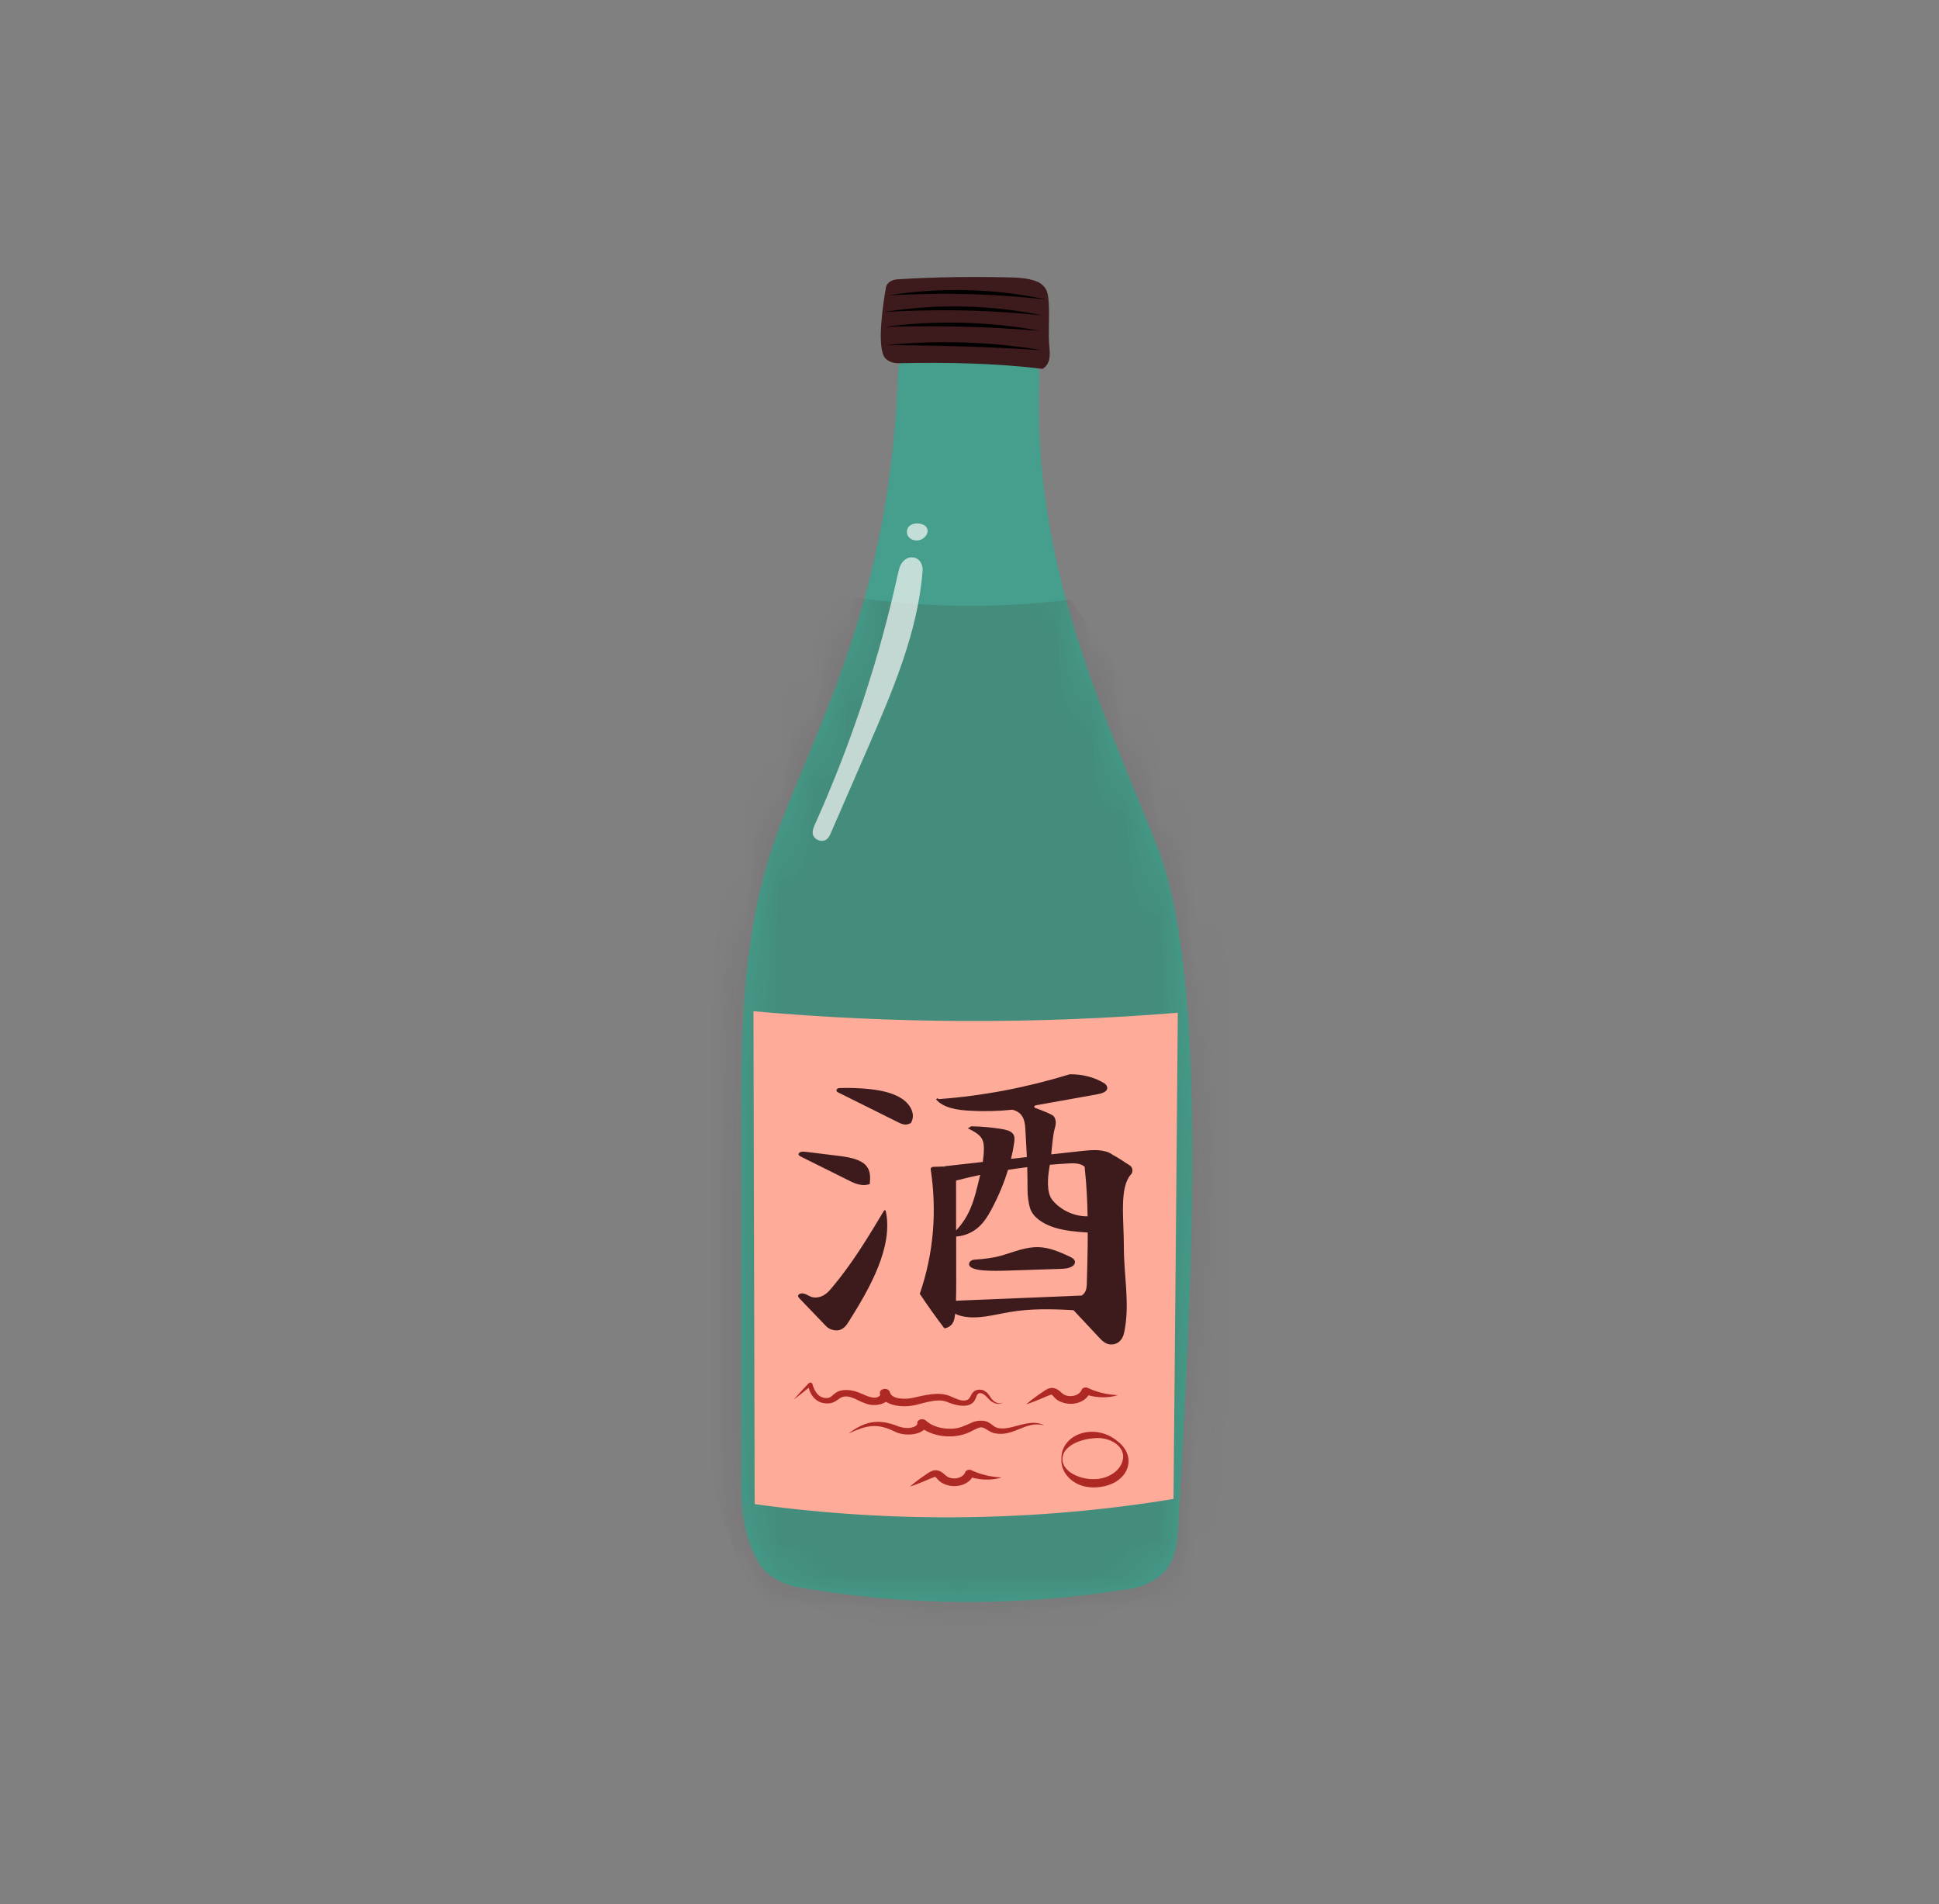 <svg width="56" height="55" viewBox="0 0 56 55" fill="none" xmlns="http://www.w3.org/2000/svg">
<rect x="0" y="0" width="56" height="55" fill="#808080" stroke="none"/>
<path opacity="0.79" d="M29.221 10.142C29.692 10.196 30.032 10.507 30.017 10.866C29.788 16.399 31.947 20.695 33.43 24.472C34.935 28.306 34.405 37.416 34.03 44.054C34.008 44.445 33.983 44.847 33.769 45.204C33.556 45.561 33.108 45.867 32.329 45.932C29.301 46.405 26.14 46.385 23.074 45.848C22.562 45.757 22.126 45.495 21.909 45.133C21.423 44.319 21.396 43.345 21.398 42.43C21.399 39.204 21.401 35.976 21.402 32.75C21.402 30.212 21.408 27.654 22.093 25.169C23.034 21.764 25.695 18.129 25.94 10.698C25.953 10.314 26.369 10.005 26.877 10.007C27.572 10.011 28.316 10.037 29.221 10.141V10.142Z" fill="#35A78F"/>
<g opacity="0.56">
<mask id="mask0_2010_1736" style="mask-type:luminance" maskUnits="userSpaceOnUse" x="21" y="10" width="14" height="37">
<path d="M29.46 10.171C29.795 10.213 30.038 10.436 30.025 10.693C29.742 16.31 31.931 20.657 33.429 24.473C34.934 28.307 34.403 37.417 34.029 44.055C34.007 44.446 33.982 44.849 33.768 45.205C33.554 45.562 33.106 45.868 32.328 45.933C29.283 46.408 26.106 46.386 23.024 45.84C22.541 45.754 22.136 45.506 21.927 45.167C21.421 44.347 21.395 43.358 21.395 42.432C21.396 39.205 21.398 35.977 21.399 32.751C21.399 30.213 21.405 27.655 22.09 25.17C23.066 21.632 25.413 18.284 25.444 14.496C25.444 14.472 25.447 14.449 25.452 14.425C25.732 13.13 25.895 11.821 25.941 10.509C25.951 10.231 26.245 10.008 26.612 10.008C27.44 10.006 28.323 10.028 29.457 10.171H29.46Z" fill="white"/>
</mask>
<g mask="url(#mask0_2010_1736)">
<path opacity="0.24" d="M24.216 17.17C26.457 17.565 28.81 17.587 30.904 17.315C34.144 21.688 35.913 26.679 35.997 31.692C36.022 33.152 35.906 34.613 35.791 36.07C35.584 38.662 35.379 41.255 35.173 43.847C35.114 44.586 35.033 45.373 34.434 45.957C33.626 46.745 32.161 46.908 30.845 46.96C28.648 47.047 26.441 46.992 24.256 46.794C23.473 46.724 22.633 46.612 22.082 46.187C21.725 45.911 21.538 45.536 21.378 45.171C19.741 41.436 19.928 37.404 20.131 33.474C20.407 28.173 20.755 22.661 24.215 17.17H24.216Z" fill="#3D1A1B"/>
</g>
</g>
<path d="M25.947 10.491C27.33 10.46 28.773 10.488 30.109 10.654C30.331 10.521 30.33 10.27 30.309 10.056C30.262 9.596 30.325 9.106 30.28 8.646C30.261 8.463 30.233 8.318 30.057 8.191C29.886 8.066 29.515 8.022 29.277 8.015C27.66 7.971 26.435 8.034 25.909 8.068C25.742 8.08 25.609 8.175 25.587 8.3C25.505 8.767 25.338 9.878 25.519 10.273C25.581 10.409 25.757 10.494 25.947 10.49V10.491Z" fill="#3D1A1B"/>
<path d="M25.594 9.969C27.086 9.818 28.617 9.867 30.086 10.114C28.632 10.021 27.053 9.969 25.594 9.969Z" fill="black"/>
<path d="M25.551 9.441C27.026 9.243 28.563 9.282 30.018 9.552L29.459 9.514C28.159 9.42 26.855 9.406 25.551 9.441Z" fill="black"/>
<path d="M25.565 9.008C27.053 8.767 28.625 8.803 30.091 9.106C29.903 9.091 29.715 9.071 29.527 9.057C28.212 8.941 26.886 8.936 25.567 9.009L25.565 9.008Z" fill="black"/>
<path d="M25.67 8.53C27.158 8.291 28.731 8.331 30.195 8.646C30.006 8.629 29.819 8.608 29.63 8.592C28.315 8.469 26.991 8.459 25.67 8.53Z" fill="black"/>
<path d="M21.794 43.442C25.786 43.997 29.925 43.947 33.892 43.293C33.892 43.293 34.02 29.27 34.016 29.25C29.945 29.584 25.825 29.569 21.76 29.207L21.796 43.442H21.794Z" fill="#FEAC99"/>
<path d="M26.031 31.722C25.76 31.55 25.397 31.481 25.045 31.449C24.778 31.424 24.508 31.416 24.241 31.426C24.156 31.43 24.126 31.512 24.197 31.547L25.932 32.411C26 32.444 26.074 32.48 26.156 32.48C26.239 32.48 26.324 32.425 26.307 32.435C26.454 32.195 26.304 31.896 26.034 31.723L26.031 31.722Z" fill="#3D1A1B"/>
<path d="M23.134 33.408L24.561 34.118C24.713 34.194 24.915 34.27 25.12 34.199C25.136 34.016 25.148 33.819 25.014 33.666C24.843 33.472 24.498 33.418 24.189 33.38L23.277 33.268C23.23 33.263 23.181 33.257 23.136 33.268C23.091 33.279 23.053 33.314 23.063 33.349C23.072 33.375 23.105 33.392 23.134 33.408Z" fill="#3D1A1B"/>
<path d="M25.53 34.967C25.074 35.731 24.613 36.496 24.016 37.204C23.951 37.281 23.882 37.359 23.784 37.413C23.686 37.468 23.551 37.495 23.439 37.459C23.345 37.429 23.279 37.36 23.167 37.356C23.122 37.355 23.078 37.372 23.059 37.401C23.034 37.44 23.065 37.475 23.093 37.505L23.858 38.303C23.913 38.36 23.991 38.402 24.081 38.418C24.311 38.458 24.423 38.313 24.504 38.185C24.832 37.664 25.147 37.136 25.365 36.584C25.574 36.054 25.694 35.499 25.581 34.972C25.577 34.952 25.542 34.948 25.53 34.966V34.967Z" fill="#3D1A1B"/>
<path d="M32.636 33.664C32.502 33.584 32.322 33.449 32.133 33.353C32.107 33.332 32.077 33.313 32.045 33.298C31.809 33.187 31.504 33.214 31.227 33.245C30.938 33.277 30.649 33.309 30.36 33.341C30.382 33.132 30.398 32.923 30.433 32.721C30.464 32.54 30.547 32.411 30.439 32.247C30.401 32.189 30.088 32.069 29.901 32.001C29.855 31.984 29.863 31.933 29.913 31.924C30.271 31.86 31.179 31.698 31.675 31.609C31.815 31.584 31.983 31.538 31.978 31.418C31.977 31.365 31.94 31.316 31.886 31.283C31.61 31.113 31.252 31.022 30.895 31.028C29.652 31.409 28.389 31.652 27.105 31.746C27.084 31.704 27.06 31.729 27.035 31.752C27.131 31.87 27.29 31.953 27.463 32.002C27.635 32.051 27.821 32.069 28.005 32.08C28.415 32.104 28.828 32.094 29.235 32.051C29.549 32.122 29.598 32.371 29.611 32.589C29.63 32.916 29.646 33.176 29.656 33.419C29.505 33.435 29.351 33.452 29.199 33.47C29.238 33.314 29.269 33.157 29.291 32.999C29.304 32.908 29.313 32.809 29.244 32.733C29.171 32.655 29.039 32.626 28.915 32.606C28.632 32.56 28.343 32.535 28.054 32.53C28.004 32.559 27.977 32.574 27.952 32.588C28.104 32.664 28.263 32.745 28.344 32.868C28.408 32.964 28.415 33.074 28.415 33.18C28.415 33.307 28.402 33.434 28.384 33.56C28.019 33.602 27.651 33.642 27.286 33.683C27.286 33.685 27.289 33.688 27.289 33.691C27.177 33.695 27.066 33.697 26.959 33.701C26.91 33.702 26.873 33.734 26.879 33.77C27.06 34.965 26.972 36.184 26.564 37.368C26.788 37.706 27.025 38.038 27.274 38.365C27.38 38.353 27.467 38.29 27.513 38.216C27.559 38.144 27.57 38.061 27.581 37.981C27.581 37.97 27.584 37.959 27.584 37.946C27.641 37.973 27.704 37.995 27.769 38.011C28.219 38.119 28.697 37.974 29.157 37.896C29.761 37.792 30.383 37.805 31.005 37.842C31.255 38.108 31.504 38.374 31.753 38.642C31.844 38.739 31.955 38.846 32.129 38.83C32.201 38.824 32.266 38.796 32.315 38.757C32.422 38.671 32.453 38.556 32.475 38.445C32.633 37.653 32.459 36.849 32.459 36.049C32.459 35.188 32.318 34.287 32.673 33.909C32.727 33.85 32.711 33.71 32.636 33.664ZM30.848 33.603C31.008 33.594 31.191 33.594 31.302 33.681C31.312 33.688 31.319 33.696 31.328 33.705C31.328 33.754 31.334 33.804 31.34 33.854C31.383 34.278 31.403 34.704 31.411 35.13C30.998 35.138 30.596 34.923 30.385 34.648C30.223 34.437 30.255 34.01 30.312 33.693C30.315 33.675 30.318 33.658 30.321 33.641C30.497 33.626 30.672 33.613 30.848 33.604V33.603ZM28.309 33.934C28.287 34.029 28.263 34.123 28.24 34.218C28.163 34.526 28.082 34.835 27.92 35.123C27.837 35.27 27.734 35.409 27.613 35.539C27.613 35.059 27.613 34.578 27.612 34.097C27.842 34.038 28.075 33.983 28.309 33.934ZM27.609 37.567C27.616 37.369 27.616 37.169 27.616 36.971C27.616 36.552 27.616 36.133 27.615 35.714C27.836 35.701 28.048 35.611 28.204 35.49C28.4 35.337 28.521 35.14 28.627 34.944C28.829 34.569 28.993 34.181 29.112 33.788C29.297 33.759 29.481 33.733 29.667 33.71C29.673 33.914 29.676 34.121 29.676 34.362C29.676 34.517 29.702 34.759 29.754 34.909C29.839 35.162 30.131 35.354 30.454 35.455C30.756 35.549 31.088 35.577 31.415 35.599C31.415 36.086 31.402 36.573 31.389 37.059C31.386 37.166 31.38 37.281 31.297 37.37C31.281 37.388 31.262 37.403 31.241 37.418C30.029 37.468 28.818 37.518 27.607 37.568L27.609 37.567Z" fill="#3D1A1B"/>
<path d="M30.863 36.279C30.597 36.158 30.315 36.032 30.001 36.021C29.63 36.008 29.289 36.157 28.944 36.258C28.685 36.334 28.421 36.364 28.146 36.381C28.005 36.39 27.933 36.518 28.033 36.594C28.037 36.597 28.042 36.599 28.046 36.603C28.135 36.659 28.253 36.678 28.368 36.689C28.623 36.713 28.882 36.704 29.139 36.697C29.628 36.681 30.117 36.664 30.607 36.649C30.732 36.644 30.863 36.64 30.964 36.576C31.011 36.547 31.042 36.507 31.046 36.461C31.054 36.371 30.953 36.321 30.863 36.279Z" fill="#3D1A1B"/>
<path d="M22.918 40.429C23.061 40.267 23.206 40.107 23.357 39.95C23.386 39.917 23.454 39.932 23.462 39.97C23.513 40.149 23.622 40.404 23.91 40.377C24.013 40.357 24.048 40.284 24.141 40.226C24.317 40.1 24.616 40.143 24.793 40.216C24.961 40.28 25.074 40.353 25.239 40.368C25.31 40.376 25.436 40.327 25.421 40.269L25.701 40.215C25.764 40.417 26.137 40.422 26.364 40.373C26.689 40.303 27.116 40.178 27.449 40.328C27.614 40.397 27.734 40.462 27.862 40.449C28.039 40.434 28.002 40.303 28.116 40.2C28.185 40.125 28.353 40.115 28.437 40.175C28.592 40.263 28.596 40.409 28.742 40.493C28.803 40.531 28.9 40.556 28.957 40.498C28.913 40.568 28.791 40.555 28.717 40.522C28.562 40.466 28.506 40.31 28.369 40.249C28.204 40.191 28.213 40.343 28.154 40.44C28.009 40.702 27.584 40.592 27.346 40.488C27.082 40.388 26.783 40.499 26.441 40.58C26.159 40.644 25.811 40.633 25.571 40.477C25.446 40.4 25.298 40.147 25.545 40.114C25.68 40.106 25.726 40.222 25.714 40.306C25.667 40.555 25.262 40.645 24.998 40.535C24.756 40.46 24.541 40.258 24.291 40.363C24.2 40.42 24.091 40.524 23.944 40.533C23.54 40.565 23.358 40.231 23.346 39.984L23.451 40.004C23.279 40.147 23.1 40.289 22.92 40.427L22.918 40.429Z" fill="#AF2924"/>
<path d="M29.637 40.561C29.789 40.428 29.953 40.31 30.124 40.195C30.211 40.13 30.346 40.049 30.482 40.105C30.597 40.148 30.635 40.216 30.706 40.263C30.877 40.38 31.163 40.32 31.234 40.151C31.249 40.096 31.322 40.06 31.393 40.077C31.666 40.205 31.961 40.282 32.289 40.295C31.977 40.396 31.598 40.37 31.294 40.255L31.483 40.192C31.44 40.368 31.249 40.517 31.001 40.542C30.82 40.56 30.638 40.512 30.51 40.416C30.448 40.37 30.41 40.306 30.367 40.275C30.168 40.346 29.882 40.489 29.636 40.56L29.637 40.561Z" fill="#AF2924"/>
<path d="M26.277 42.938C26.429 42.805 26.593 42.687 26.764 42.572C26.851 42.507 26.986 42.426 27.122 42.482C27.237 42.525 27.275 42.593 27.346 42.64C27.517 42.757 27.803 42.697 27.874 42.527C27.889 42.473 27.962 42.437 28.033 42.454C28.306 42.582 28.601 42.659 28.93 42.672C28.617 42.773 28.238 42.747 27.934 42.632L28.123 42.569C28.08 42.745 27.889 42.894 27.641 42.919C27.46 42.937 27.278 42.889 27.15 42.793C27.088 42.747 27.05 42.682 27.007 42.652C26.808 42.722 26.522 42.866 26.276 42.937L26.277 42.938Z" fill="#AF2924"/>
<path d="M24.508 41.403C24.962 41.058 25.358 40.959 25.947 41.197C26.111 41.251 26.273 41.268 26.418 41.201C26.478 41.169 26.497 41.139 26.493 41.106C26.485 41.048 26.541 40.997 26.619 40.991C26.669 40.988 26.717 41.005 26.745 41.033C26.914 41.193 27.202 41.274 27.476 41.265C27.712 41.263 27.877 41.168 28.079 41.083C28.195 41.029 28.421 41.003 28.551 41.083C28.652 41.135 28.7 41.209 28.807 41.241C29.073 41.307 29.395 41.152 29.673 41.111C29.83 41.081 30.025 41.087 30.15 41.168C29.633 41.02 29.279 41.507 28.738 41.398C28.59 41.378 28.468 41.24 28.355 41.226C28.276 41.219 28.15 41.288 28.013 41.359C27.541 41.588 26.872 41.502 26.522 41.166L26.774 41.094C26.78 41.443 26.155 41.51 25.853 41.353C25.325 41.09 25.024 41.165 24.508 41.404V41.403Z" fill="#AF2924"/>
<path d="M30.654 42.144C30.632 41.42 31.613 41.072 32.276 41.626C32.913 42.118 32.544 42.951 31.591 42.96C31.005 42.968 30.629 42.543 30.654 42.144ZM30.684 42.144C30.684 42.502 31.175 42.728 31.591 42.721C32.015 42.722 32.378 42.468 32.431 42.144C32.5 41.775 32.055 41.487 31.591 41.54C31.172 41.569 30.683 41.778 30.684 42.144Z" fill="#AF2924"/>
<g opacity="0.71">
<path d="M26.643 16.511C26.503 18.284 25.763 19.995 25.029 21.682C24.682 22.481 24.334 23.279 23.988 24.076C23.953 24.156 23.907 24.245 23.804 24.277C23.668 24.317 23.516 24.224 23.482 24.118C23.448 24.011 23.495 23.901 23.543 23.796C24.598 21.437 25.4 19.012 25.937 16.555C25.972 16.394 26.021 16.215 26.202 16.125C26.382 16.035 26.672 16.15 26.645 16.51L26.643 16.511Z" fill="#F7F7F5"/>
<path d="M26.202 15.295C26.196 15.319 26.192 15.343 26.192 15.369C26.192 15.457 26.249 15.544 26.35 15.585C26.569 15.675 26.779 15.508 26.79 15.344C26.79 15.343 26.79 15.341 26.79 15.34C26.804 15.073 26.27 15.033 26.201 15.294L26.202 15.295Z" fill="#F7F7F5"/>
</g>
</svg>
